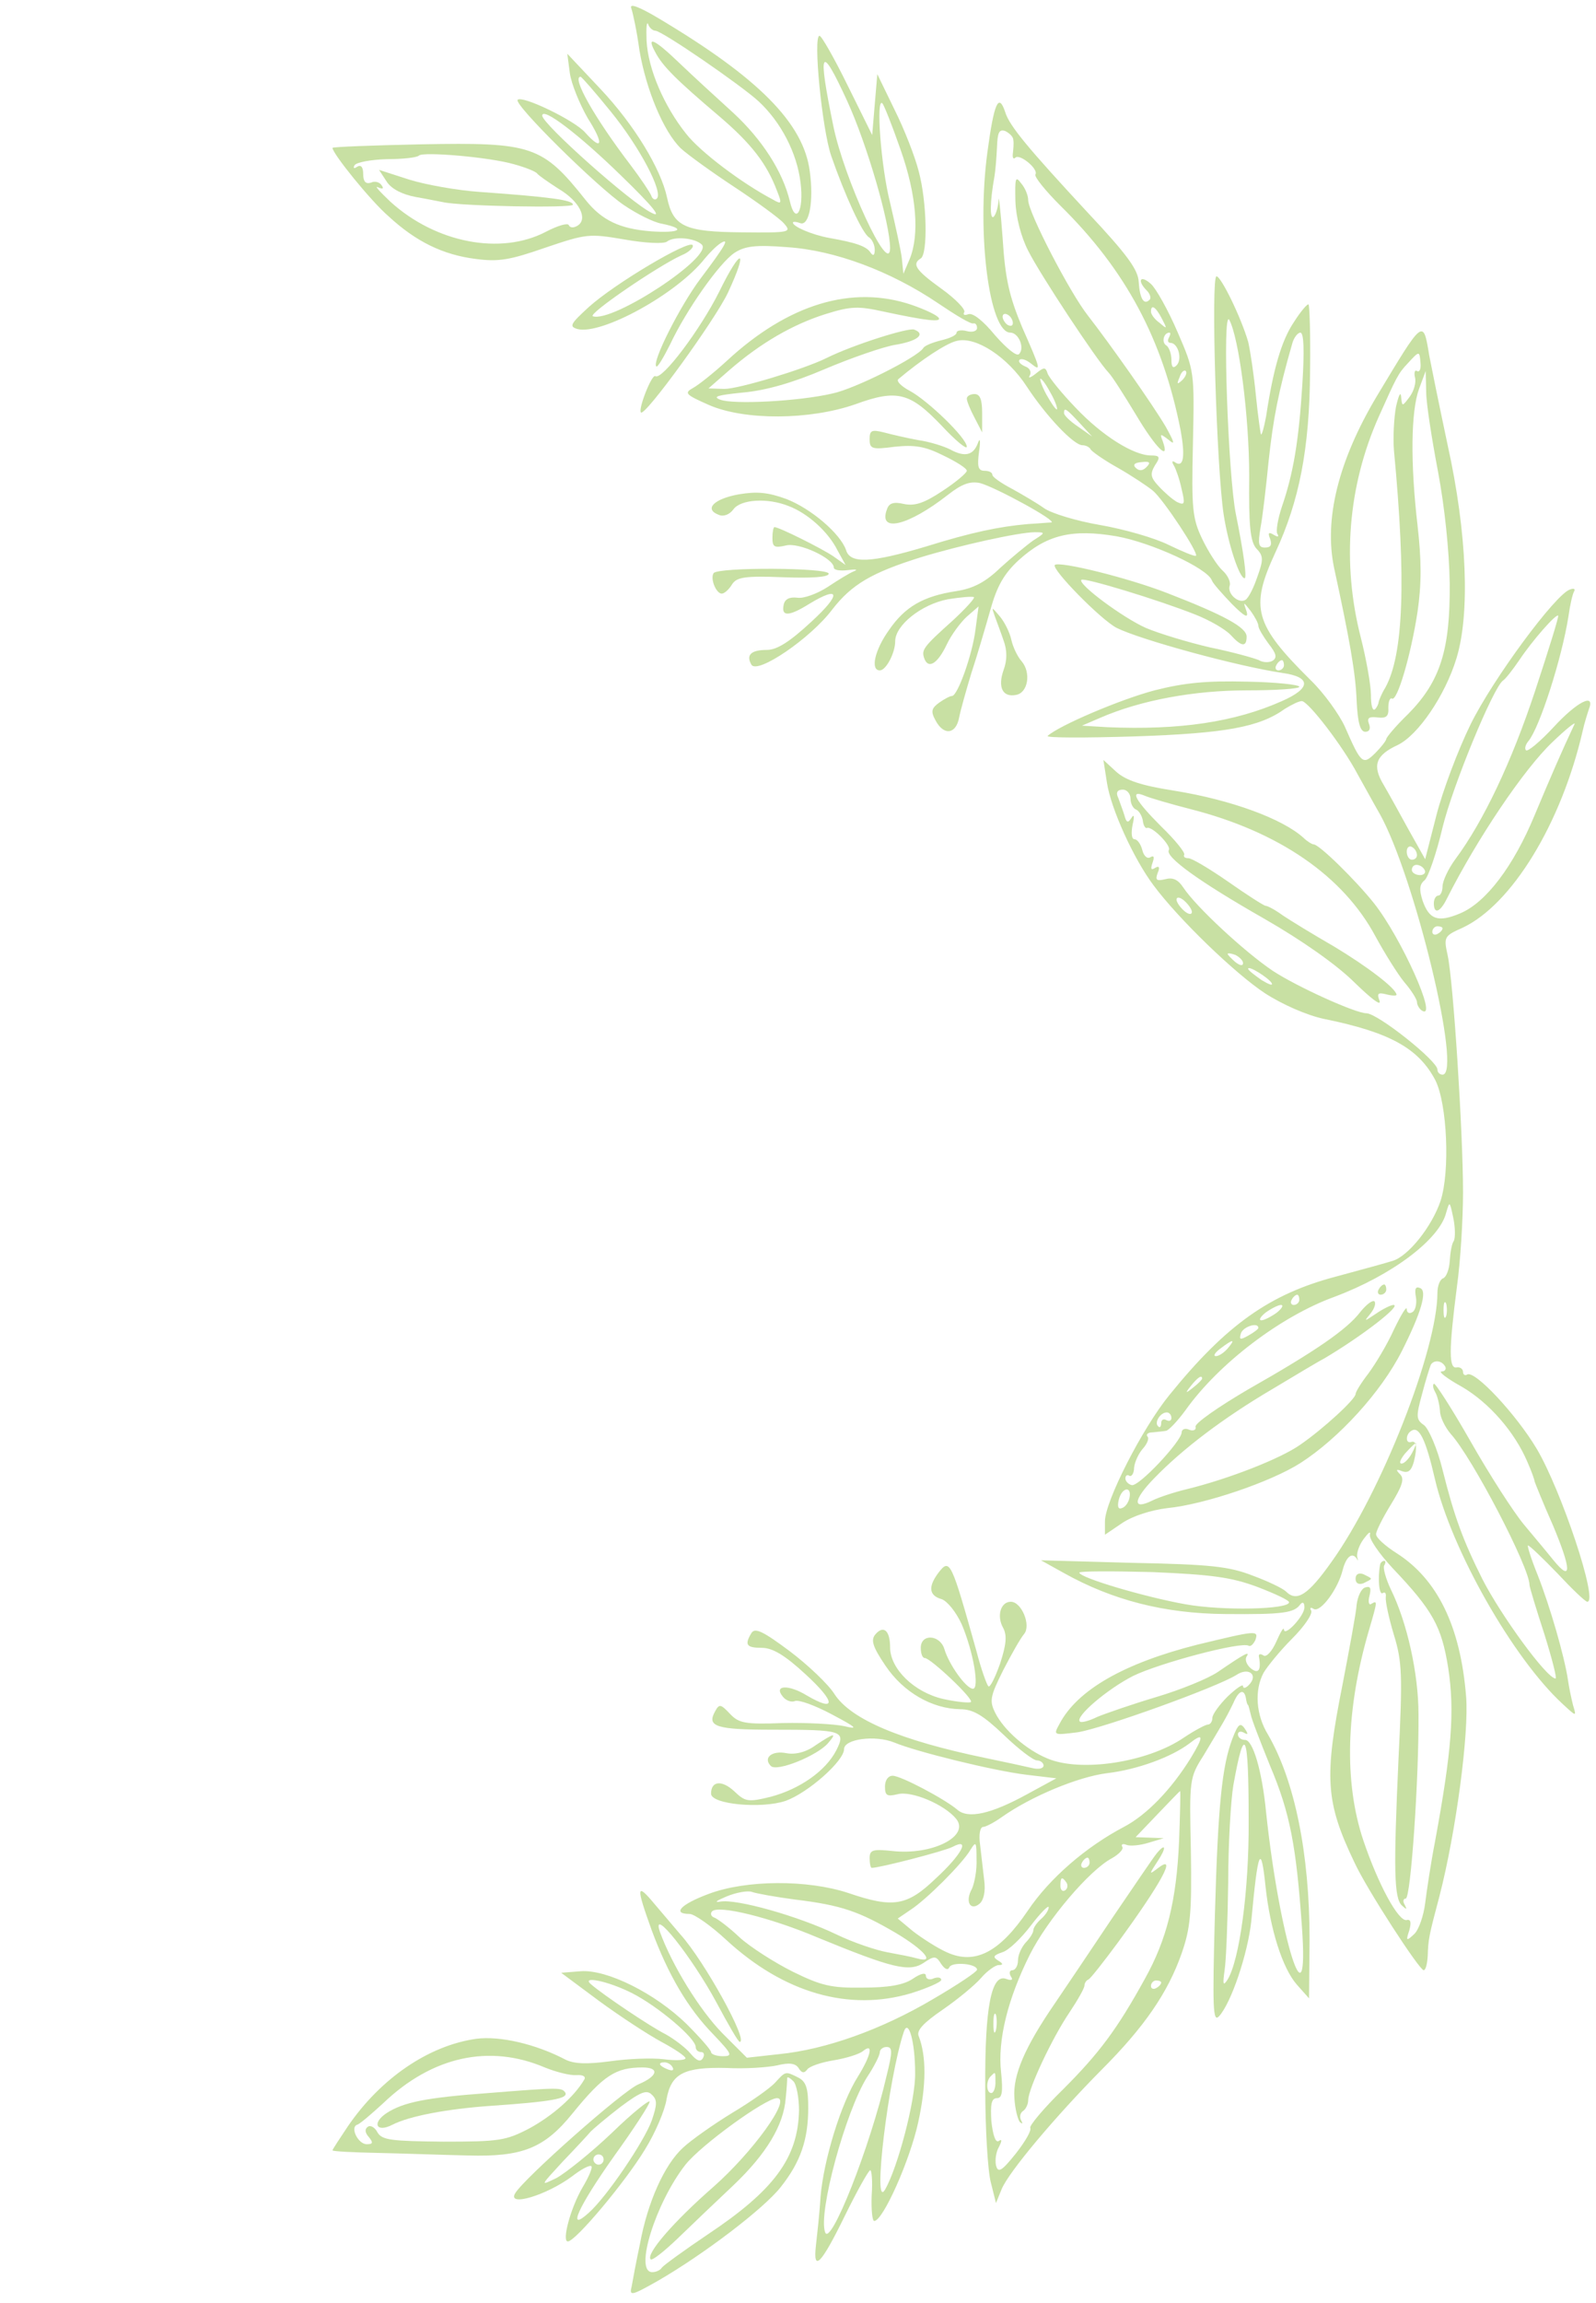 <?xml version="1.0" standalone="no"?>
<!DOCTYPE svg PUBLIC "-//W3C//DTD SVG 20010904//EN"
 "http://www.w3.org/TR/2001/REC-SVG-20010904/DTD/svg10.dtd">
<svg version="1.0" xmlns="http://www.w3.org/2000/svg"
 width="312pt" height="450pt" viewBox="0 0 312 450"
 preserveAspectRatio="xMidYMid meet">
<g transform="translate(0,450) scale(0.1,-0.1)"
fill="#C8E0A3" stroke="none">
<path d="M1234 4484 c3 -8 11 -45 16 -82 13 -77 47 -159 81 -192 13 -12 60
-46 104 -75 44 -29 88 -61 97 -71 16 -18 14 -19 -82 -18 -111 1 -134 11 -146
68 -12 56 -64 142 -130 212 l-65 69 5 -38 c3 -21 19 -60 35 -88 32 -50 29 -66
-5 -28 -21 24 -123 73 -132 64 -9 -8 156 -171 208 -206 25 -17 57 -33 73 -36
50 -10 37 -19 -21 -15 -60 5 -95 21 -127 61 -85 107 -105 113 -321 109 -96 -2
-174 -5 -174 -7 0 -11 75 -104 110 -134 53 -49 106 -75 170 -83 45 -6 67 -2
136 22 80 27 85 28 155 16 39 -7 77 -9 83 -4 14 11 55 7 68 -6 23 -23 -174
-153 -213 -140 -11 4 127 98 173 119 15 6 25 16 22 20 -7 11 -152 -75 -203
-121 -36 -33 -39 -38 -22 -43 47 -12 195 69 249 138 9 11 23 25 31 30 18 11 9
-5 -40 -70 -39 -52 -95 -162 -86 -171 2 -3 14 17 27 43 32 68 97 160 126 179
20 13 41 16 103 11 93 -6 202 -47 294 -109 34 -23 65 -42 70 -40 4 1 7 -3 7
-9 0 -6 -9 -9 -20 -6 -11 3 -20 1 -20 -3 0 -5 -13 -11 -30 -15 -16 -4 -32 -10
-35 -15 -11 -18 -134 -80 -178 -89 -64 -15 -193 -22 -219 -12 -16 6 -5 9 45
14 44 4 97 19 160 46 52 22 113 43 136 47 44 7 62 21 38 30 -12 4 -120 -30
-172 -56 -45 -22 -171 -60 -199 -60 l-31 1 40 35 c62 54 125 90 188 110 51 16
65 16 115 5 84 -18 113 -21 107 -12 -3 5 -26 16 -52 25 -117 40 -242 2 -362
-109 -25 -23 -55 -47 -66 -53 -18 -10 -15 -13 30 -33 70 -31 198 -30 287 1 82
30 107 23 169 -42 27 -29 49 -47 49 -41 0 17 -76 90 -111 109 -17 9 -27 19
-23 23 45 38 95 71 115 75 37 9 99 -32 136 -89 38 -58 92 -115 109 -115 7 0
14 -4 16 -8 2 -4 26 -21 53 -36 28 -16 58 -36 69 -45 21 -18 89 -121 84 -127
-2 -2 -26 8 -53 21 -28 14 -88 31 -134 39 -47 8 -96 23 -110 33 -14 10 -43 27
-63 38 -21 11 -38 23 -38 27 0 5 -7 8 -15 8 -13 0 -15 8 -11 38 3 20 2 28 -2
17 -9 -25 -26 -29 -55 -13 -12 6 -40 15 -62 18 -22 4 -52 11 -67 15 -24 6 -28
4 -28 -13 0 -19 4 -21 49 -15 39 4 59 1 95 -17 25 -12 46 -25 46 -30 0 -4 -21
-22 -47 -39 -36 -24 -54 -30 -75 -26 -21 5 -30 2 -34 -10 -18 -47 41 -33 119
28 28 22 44 27 63 23 30 -8 153 -75 139 -77 -5 0 -26 -2 -45 -3 -57 -5 -110
-16 -200 -44 -107 -32 -148 -34 -156 -7 -11 32 -68 81 -117 100 -36 13 -57 15
-93 9 -49 -9 -68 -29 -39 -40 9 -4 21 0 29 11 14 19 66 23 108 6 37 -14 77
-50 95 -86 l16 -29 -24 17 c-22 15 -106 57 -115 57 -2 0 -4 -9 -4 -21 0 -18 4
-20 26 -15 25 7 94 -25 94 -43 0 -5 12 -7 28 -5 15 2 20 1 12 -2 -8 -3 -31
-17 -52 -31 -20 -13 -47 -23 -59 -21 -16 2 -25 -3 -27 -14 -5 -23 10 -23 50 2
61 37 63 19 4 -35 -42 -39 -67 -55 -87 -55 -31 0 -41 -10 -30 -29 12 -19 116
52 158 108 38 49 77 72 173 102 75 23 192 49 223 49 21 0 21 -1 -3 -16 -14
-10 -43 -34 -65 -54 -29 -28 -53 -40 -85 -45 -66 -10 -101 -31 -132 -76 -28
-39 -37 -79 -18 -79 12 0 30 34 30 57 0 31 51 72 103 82 25 4 48 6 51 4 2 -2
-17 -23 -42 -46 -58 -52 -61 -57 -55 -74 8 -21 26 -10 44 28 9 19 27 43 39 54
l23 20 -6 -45 c-6 -49 -35 -130 -46 -130 -4 0 -15 -6 -25 -13 -15 -11 -17 -17
-7 -35 16 -30 40 -27 46 6 3 15 14 54 24 87 11 33 27 88 37 123 13 47 27 71
55 97 55 50 104 62 192 47 67 -12 177 -62 186 -86 2 -6 20 -26 39 -46 25 -25
33 -29 29 -15 -7 20 -7 20 8 1 8 -11 15 -24 15 -29 0 -5 9 -20 20 -35 15 -19
17 -27 8 -33 -6 -4 -19 -4 -27 1 -9 4 -52 16 -96 25 -43 10 -99 27 -125 38
-45 20 -134 86 -126 94 5 5 150 -39 223 -68 28 -11 59 -29 69 -40 21 -23 31
-24 31 -3 0 18 -44 42 -155 85 -77 30 -211 63 -220 55 -7 -8 90 -107 121 -123
46 -23 236 -75 324 -88 57 -8 56 -30 -1 -55 -92 -41 -200 -57 -341 -51 l-50 3
35 15 c80 35 185 54 288 54 56 0 102 3 102 7 0 4 -46 9 -102 10 -78 2 -122 -2
-181 -17 -68 -18 -187 -69 -209 -89 -4 -4 73 -4 170 -1 178 6 244 18 294 54
13 8 27 15 33 15 13 -1 80 -88 109 -143 13 -23 32 -58 43 -77 68 -121 162
-510 123 -510 -5 0 -10 4 -10 10 0 17 -117 110 -139 110 -21 0 -136 52 -183
83 -55 37 -150 125 -175 163 -10 15 -20 20 -35 16 -17 -4 -20 -2 -15 12 5 11
3 15 -5 10 -8 -5 -9 -2 -5 10 4 11 3 15 -4 11 -6 -4 -13 2 -16 14 -3 12 -10
21 -15 21 -6 0 -7 12 -4 28 4 17 3 22 -2 14 -7 -11 -10 -10 -14 5 -3 10 -9 25
-12 34 -5 10 -2 16 9 16 8 0 15 -8 15 -18 0 -9 5 -19 11 -21 5 -2 11 -11 13
-21 1 -10 5 -16 8 -15 9 5 48 -34 43 -43 -8 -13 58 -61 186 -134 75 -43 143
-91 177 -125 31 -30 52 -47 49 -36 -6 15 -3 17 13 13 11 -3 20 -3 20 -1 0 12
-58 56 -123 95 -40 23 -84 50 -99 60 -15 11 -30 19 -34 19 -3 0 -36 21 -73 47
-36 25 -71 46 -78 46 -7 0 -10 3 -8 7 2 4 -18 29 -45 55 -51 51 -63 73 -32 60
9 -4 50 -16 89 -26 173 -44 299 -131 362 -249 18 -33 43 -73 56 -89 14 -16 25
-34 25 -39 0 -6 5 -14 10 -17 32 -19 -41 143 -94 210 -35 44 -107 115 -118
115 -3 0 -13 6 -20 13 -41 37 -141 74 -253 92 -64 10 -94 20 -113 37 l-25 23
7 -45 c8 -51 52 -148 91 -200 49 -66 160 -173 218 -211 34 -22 82 -43 115 -50
128 -26 185 -57 218 -120 23 -46 29 -178 10 -236 -17 -50 -63 -108 -94 -117
-9 -3 -60 -17 -112 -31 -128 -34 -213 -94 -324 -231 -53 -65 -126 -208 -126
-247 l0 -26 34 23 c21 14 56 25 88 29 72 7 202 51 260 88 75 48 158 139 198
218 38 75 51 119 36 124 -9 4 -11 -2 -8 -18 2 -12 -1 -26 -7 -29 -6 -4 -11 -1
-11 6 0 7 -11 -11 -25 -40 -13 -29 -36 -67 -50 -86 -14 -18 -25 -36 -25 -40 0
-10 -63 -68 -108 -99 -38 -27 -140 -67 -222 -87 -25 -6 -55 -16 -67 -22 -40
-20 -38 1 3 43 55 57 135 118 232 175 45 27 90 54 100 59 76 45 153 105 136
105 -5 0 -21 -8 -34 -17 -24 -16 -24 -16 -11 0 8 10 11 20 8 24 -4 3 -16 -6
-28 -21 -26 -34 -87 -76 -219 -151 -58 -34 -104 -66 -103 -73 2 -6 -4 -9 -12
-6 -8 4 -15 1 -15 -5 0 -17 -85 -108 -98 -103 -7 2 -12 8 -12 13 0 6 4 8 8 5
4 -2 9 5 9 16 1 11 9 28 17 37 9 10 13 21 9 24 -3 4 1 8 10 8 9 1 21 2 26 3 5
0 23 19 39 41 65 91 186 183 291 221 112 42 205 112 218 164 7 24 7 23 14 -10
4 -19 4 -39 1 -45 -4 -5 -7 -23 -8 -40 -1 -16 -7 -31 -13 -33 -6 -2 -11 -15
-11 -28 0 -111 -110 -391 -207 -526 -46 -65 -68 -79 -89 -58 -6 6 -35 20 -65
31 -46 18 -82 22 -234 25 l-180 5 45 -25 c95 -53 196 -79 315 -80 113 -1 135
2 147 19 5 6 8 3 8 -6 0 -17 -40 -59 -40 -43 -1 5 -7 -6 -15 -24 -8 -18 -19
-31 -25 -27 -6 4 -10 3 -9 -2 5 -27 -1 -35 -16 -23 -8 7 -12 17 -8 23 7 11 -2
7 -56 -30 -19 -13 -73 -35 -120 -49 -47 -14 -99 -32 -116 -39 -16 -8 -32 -12
-34 -9 -10 9 53 63 104 89 51 25 212 68 226 59 4 -2 9 3 13 11 7 20 2 19 -114
-9 -142 -36 -234 -88 -269 -155 -12 -22 -12 -22 36 -16 50 8 272 88 310 112
24 16 44 0 24 -20 -6 -6 -11 -7 -11 -2 0 5 -13 -4 -30 -20 -16 -16 -30 -35
-30 -42 0 -7 -4 -13 -9 -13 -4 0 -25 -11 -46 -25 -71 -49 -203 -69 -268 -41
-41 17 -84 55 -101 88 -12 24 -11 32 15 84 16 31 34 63 41 71 14 17 -5 63 -26
63 -20 0 -28 -28 -15 -51 8 -15 6 -33 -6 -70 -10 -28 -20 -48 -23 -44 -3 3
-14 33 -23 68 -50 178 -52 183 -75 153 -20 -27 -18 -44 7 -51 11 -4 28 -25 39
-49 23 -54 35 -126 22 -126 -13 0 -47 47 -56 78 -9 28 -46 30 -46 2 0 -11 3
-20 8 -20 11 0 96 -80 90 -86 -3 -2 -27 0 -54 6 -57 13 -104 59 -104 101 0 33
-13 44 -29 25 -9 -11 -5 -24 20 -61 35 -52 91 -84 146 -85 25 0 44 -11 85 -50
29 -28 58 -50 65 -50 7 0 13 -5 13 -10 0 -6 -10 -8 -22 -5 -13 3 -54 12 -93
20 -164 34 -262 75 -294 125 -12 19 -52 57 -88 84 -51 38 -67 46 -74 35 -14
-23 -10 -29 20 -29 21 0 45 -14 86 -52 59 -54 60 -75 2 -41 -36 22 -65 20 -47
-2 6 -8 17 -12 24 -9 8 3 40 -9 72 -26 49 -26 53 -30 24 -23 -19 4 -73 7 -119
6 -75 -3 -87 0 -104 18 -18 19 -21 20 -29 5 -17 -30 2 -36 112 -36 137 0 144
-2 125 -40 -21 -41 -72 -76 -128 -91 -45 -11 -50 -10 -72 11 -24 22 -45 20
-45 -5 0 -21 99 -30 146 -14 44 16 114 78 114 101 0 20 61 28 98 13 43 -18
193 -55 258 -63 l59 -7 -57 -31 c-71 -39 -116 -49 -137 -30 -25 21 -110 66
-126 66 -9 0 -15 -9 -15 -21 0 -18 4 -20 25 -15 27 7 91 -20 114 -48 28 -34
-47 -72 -125 -63 -38 4 -44 2 -44 -14 0 -11 2 -19 4 -19 16 0 143 33 158 41
36 19 18 -15 -32 -61 -57 -55 -84 -59 -172 -29 -79 26 -199 26 -273 -2 -54
-20 -72 -39 -37 -39 9 0 42 -23 72 -51 113 -104 240 -140 361 -104 32 10 59
22 59 26 0 5 -7 6 -15 3 -8 -4 -15 -1 -15 5 0 7 -10 5 -26 -6 -18 -12 -48 -17
-98 -17 -61 -1 -81 4 -136 31 -36 18 -83 48 -104 67 -21 20 -44 37 -50 39 -6
2 -8 8 -4 12 12 13 114 -12 206 -51 146 -60 179 -68 207 -50 22 15 25 14 35
-2 7 -10 13 -13 16 -6 5 11 54 7 54 -5 0 -4 -39 -30 -87 -58 -100 -59 -209
-98 -300 -107 l-63 -7 -48 48 c-44 45 -98 132 -122 198 -18 53 63 -50 110
-137 23 -43 43 -78 46 -78 18 0 -69 158 -116 210 -12 14 -35 41 -51 60 -35 42
-36 34 -5 -52 32 -86 70 -152 121 -204 36 -38 38 -42 18 -42 -13 0 -23 4 -23
8 0 4 -21 28 -47 54 -62 61 -157 108 -208 104 l-38 -3 74 -55 c41 -30 96 -66
122 -80 26 -14 47 -28 47 -32 0 -4 -19 -5 -42 -2 -24 3 -71 1 -106 -4 -45 -6
-69 -5 -86 3 -59 31 -129 47 -175 41 -92 -13 -186 -76 -251 -171 -16 -24 -30
-45 -30 -47 0 -2 39 -4 88 -5 48 -1 128 -4 177 -5 106 -3 149 14 204 82 61 75
85 90 137 90 34 0 30 -17 -8 -33 -31 -13 -224 -184 -241 -213 -16 -27 61 -4
111 33 18 14 35 23 38 20 3 -2 -5 -21 -17 -41 -24 -41 -41 -106 -29 -106 15 0
113 117 151 180 20 32 39 77 42 98 9 50 34 63 117 61 36 -2 80 1 99 5 24 6 36
4 42 -5 6 -10 11 -11 17 -3 4 6 27 14 52 18 24 4 50 12 57 18 21 17 16 -8 -10
-50 -33 -52 -67 -163 -73 -235 -2 -34 -7 -77 -9 -95 -6 -53 10 -37 56 57 24
49 47 90 50 90 3 1 5 -21 3 -49 -1 -27 1 -50 5 -50 17 0 70 119 86 193 16 73
16 129 1 168 -5 11 9 26 47 52 29 20 63 48 75 62 12 14 28 25 34 25 10 0 9 3
-1 9 -11 7 -9 10 8 16 12 3 37 27 56 52 19 25 35 41 35 36 0 -6 -7 -16 -15
-23 -8 -7 -15 -17 -15 -22 0 -5 -7 -16 -15 -24 -8 -9 -15 -24 -15 -35 0 -10
-5 -19 -11 -19 -5 0 -7 -5 -3 -12 5 -7 2 -9 -9 -5 -29 11 -42 -55 -41 -213 0
-80 5 -163 11 -185 l10 -40 11 27 c14 34 105 142 195 233 84 84 130 151 157
228 17 49 20 78 18 200 -3 140 -3 143 25 187 37 62 43 71 58 102 11 26 22 29
25 7 1 -5 2 -10 4 -11 1 -2 3 -10 5 -18 1 -8 19 -54 38 -101 39 -92 51 -157
62 -313 15 -210 -44 -23 -70 223 -8 82 -26 141 -41 141 -8 0 -14 5 -14 11 0 5
5 7 12 3 7 -4 8 -3 4 4 -11 18 -15 15 -27 -16 -20 -53 -28 -129 -34 -342 -5
-184 -4 -213 8 -200 24 26 56 122 63 185 13 141 19 155 28 68 9 -83 33 -159
61 -191 l24 -27 1 115 c0 168 -29 310 -81 400 -24 39 -27 87 -9 121 7 12 32
43 56 67 24 24 41 49 37 55 -3 5 -1 7 5 3 13 -8 48 39 57 77 7 26 19 35 28 20
2 -5 2 -2 0 5 -1 8 4 23 13 35 9 12 14 16 12 8 -2 -8 18 -37 44 -65 79 -83 96
-114 109 -195 13 -85 7 -162 -26 -341 -8 -41 -16 -95 -19 -119 -3 -24 -12 -51
-21 -60 -16 -15 -17 -14 -10 7 4 15 3 22 -5 20 -16 -4 -56 70 -85 156 -38 114
-34 256 11 410 17 58 17 59 5 52 -5 -4 -7 4 -4 15 4 16 2 20 -8 17 -8 -2 -15
-18 -17 -34 -1 -16 -14 -85 -27 -153 -37 -185 -34 -232 23 -351 24 -52 126
-209 135 -210 4 0 7 12 8 28 1 32 2 38 23 117 32 124 58 318 52 390 -11 137
-56 229 -136 280 -22 14 -40 30 -40 37 0 6 13 32 29 58 22 36 27 50 18 59 -9
9 -8 11 4 6 12 -4 18 1 23 19 7 29 5 42 -6 38 -11 -3 -10 16 1 22 15 10 28
-16 46 -94 32 -138 153 -351 250 -440 27 -25 27 -25 20 -2 -3 12 -8 35 -10 50
-7 46 -35 143 -59 204 -13 32 -21 58 -19 58 3 0 29 -25 58 -55 28 -30 54 -55
58 -55 22 0 -51 218 -99 299 -40 67 -121 154 -136 145 -4 -3 -8 0 -8 5 0 6 -6
10 -12 9 -16 -4 -16 33 0 157 7 50 12 133 12 185 0 117 -19 412 -30 463 -8 36
-7 38 29 54 96 45 193 203 235 385 3 14 9 33 12 42 13 33 -23 15 -69 -35 -26
-28 -51 -49 -54 -45 -3 3 -1 11 5 18 22 27 65 161 78 243 3 22 8 44 11 49 3 5
0 7 -8 4 -28 -9 -150 -174 -194 -263 -25 -51 -55 -131 -67 -178 l-22 -86 -32
57 c-17 31 -39 71 -49 88 -23 38 -16 58 27 78 40 19 93 97 115 169 27 87 21
245 -17 417 -17 80 -33 159 -36 175 -12 73 -11 73 -103 -80 -75 -126 -103
-240 -83 -335 30 -138 42 -205 44 -259 2 -43 7 -61 17 -61 8 0 11 6 7 16 -4
11 0 14 17 12 17 -2 22 2 21 19 0 12 3 20 7 18 10 -7 37 84 50 169 8 55 8 100
0 170 -14 121 -13 222 3 266 l13 35 1 -41 c0 -22 11 -92 23 -155 13 -69 22
-155 23 -219 1 -129 -18 -191 -81 -255 -24 -23 -43 -46 -43 -49 0 -3 -10 -16
-21 -27 -25 -25 -28 -22 -60 51 -11 24 -41 66 -67 91 -110 109 -119 141 -69
249 47 101 67 203 68 355 1 70 -1 128 -3 130 -2 2 -15 -13 -29 -35 -24 -36
-40 -91 -54 -184 -4 -21 -8 -36 -10 -35 -1 2 -6 37 -10 77 -4 41 -11 87 -15
104 -14 48 -53 128 -62 128 -11 0 0 -373 14 -465 9 -59 31 -125 41 -125 5 0
-2 51 -17 125 -15 73 -27 403 -13 380 19 -35 39 -189 39 -305 -1 -98 2 -128
14 -142 14 -14 14 -22 2 -55 -7 -21 -17 -41 -23 -45 -13 -9 -37 12 -31 28 2 7
-4 20 -14 29 -10 9 -28 37 -40 62 -19 40 -21 59 -18 186 3 141 3 142 -30 218
-18 42 -42 85 -52 94 -21 19 -28 7 -8 -13 6 -6 9 -15 5 -18 -11 -11 -19 3 -21
35 -1 24 -23 54 -101 137 -114 123 -152 168 -160 195 -13 39 -22 17 -35 -80
-21 -158 4 -351 45 -351 16 0 29 -30 17 -42 -5 -5 -25 12 -47 37 -23 28 -43
44 -52 41 -8 -3 -11 -1 -8 4 3 5 -17 26 -45 46 -50 36 -58 48 -40 59 14 9 12
111 -4 170 -7 28 -28 82 -47 120 l-34 70 -5 -59 -5 -60 -48 97 c-26 53 -51 97
-55 97 -13 0 5 -183 23 -235 26 -75 61 -152 74 -159 6 -4 11 -15 11 -24 0 -11
-3 -13 -8 -6 -8 13 -30 20 -81 29 -33 6 -71 22 -71 30 0 2 6 2 14 -1 18 -7 27
43 19 101 -12 94 -100 183 -297 300 -37 22 -56 29 -52 19z m47 -44 c13 0 167
-106 202 -138 44 -41 75 -101 82 -159 7 -56 -10 -84 -21 -36 -14 58 -54 120
-110 172 -33 30 -80 73 -105 97 -51 49 -66 55 -48 22 14 -27 41 -54 126 -126
62 -53 92 -92 112 -145 10 -25 9 -27 -8 -17 -61 32 -143 94 -170 129 -43 54
-74 126 -77 181 -1 25 0 39 3 33 2 -7 9 -13 14 -13z m375 -137 c39 -85 84
-240 84 -288 -1 -57 -90 136 -111 239 -31 151 -25 162 27 49z m-462 -21 c57
-70 103 -158 90 -170 -3 -4 -9 -1 -11 6 -3 7 -21 34 -40 59 -71 93 -116 173
-98 173 2 0 29 -31 59 -68z m566 -73 c32 -90 38 -168 18 -216 l-12 -28 -3 30
c-2 17 -13 66 -23 109 -18 71 -28 207 -15 194 3 -3 19 -43 35 -89z m-546 -52
c63 -61 81 -84 60 -73 -40 19 -214 174 -214 190 0 18 72 -37 154 -117z m767
69 c1 -6 0 -18 -1 -26 -1 -8 1 -12 5 -8 9 8 46 -23 39 -33 -2 -5 20 -32 49
-61 128 -126 200 -261 235 -439 9 -50 6 -73 -10 -63 -7 5 -8 2 -3 -6 4 -7 11
-27 15 -46 7 -29 6 -32 -9 -25 -9 5 -25 19 -36 31 -16 17 -17 24 -7 41 11 16
9 19 -8 19 -34 0 -96 39 -147 93 -28 29 -52 59 -55 67 -4 13 -7 13 -23 0 -10
-8 -16 -10 -12 -4 4 7 0 15 -9 18 -9 4 -14 9 -11 13 4 3 13 0 22 -7 21 -17 20
-13 -17 71 -25 60 -33 94 -38 174 -4 55 -8 88 -8 73 -1 -15 -6 -29 -10 -32 -7
-4 -7 29 2 79 2 11 4 37 5 57 1 29 4 36 16 32 8 -4 16 -11 16 -18z m-976 -47
c22 -6 42 -14 45 -18 3 -4 22 -17 42 -30 41 -24 58 -59 37 -72 -8 -5 -15 -4
-17 1 -2 5 -22 -1 -45 -13 -88 -46 -215 -22 -304 59 -21 20 -32 32 -24 28 9
-4 12 -3 7 4 -4 6 -13 9 -21 5 -10 -3 -15 2 -15 17 0 13 -4 19 -12 14 -6 -4
-8 -3 -5 3 4 6 32 11 63 12 31 0 59 3 63 7 8 8 138 -3 186 -17z m1266 -301
c11 -21 11 -22 -4 -9 -10 7 -17 17 -17 22 0 15 9 10 21 -13z m-291 -9 c0 -6
-4 -7 -10 -4 -5 3 -10 11 -10 16 0 6 5 7 10 4 6 -3 10 -11 10 -16z m305 -29
c-3 -5 -2 -10 3 -10 15 0 24 -32 12 -44 -7 -7 -10 -3 -10 11 0 12 -5 25 -10
28 -10 6 -5 25 6 25 3 0 2 -4 -1 -10z m261 -90 c-7 -113 -18 -176 -40 -240 -8
-24 -12 -48 -9 -53 4 -6 1 -7 -7 -2 -10 6 -12 4 -7 -8 4 -12 1 -17 -10 -17
-13 0 -14 7 -9 38 4 20 11 80 16 131 9 83 19 135 46 229 3 12 11 22 16 22 7 0
8 -35 4 -100z m231 40 c1 -11 -2 -18 -7 -15 -4 3 -6 -3 -4 -12 3 -10 -2 -27
-10 -38 -15 -20 -15 -20 -17 0 -1 11 -5 2 -10 -20 -4 -22 -6 -60 -4 -85 24
-253 19 -399 -17 -464 -7 -11 -12 -24 -13 -28 0 -3 -3 -10 -7 -14 -5 -4 -8 8
-8 28 0 19 -9 70 -20 113 -37 145 -25 295 35 430 35 78 38 85 57 105 23 25 23
25 25 0z m-466 -33 c-10 -9 -11 -8 -5 6 3 10 9 15 12 12 3 -3 0 -11 -7 -18z
m-256 -27 c9 -16 13 -30 11 -30 -3 0 -12 14 -21 30 -9 17 -13 30 -11 30 3 0
12 -13 21 -30z m56 -57 l24 -26 -27 19 c-15 10 -28 22 -28 27 0 12 5 8 31 -20z
m130 -86 c-7 -7 -14 -8 -21 -1 -6 6 -2 10 12 11 16 2 18 -1 9 -10z m760 -437
c-46 -139 -101 -255 -156 -329 -14 -19 -25 -43 -25 -53 0 -10 -4 -18 -8 -18
-5 0 -9 -7 -9 -15 0 -22 12 -18 25 8 59 117 151 254 207 307 26 25 46 41 43
35 -25 -53 -47 -104 -78 -178 -41 -99 -95 -171 -146 -192 -43 -18 -60 -12 -73
25 -7 22 -6 32 4 40 7 6 23 52 35 103 20 82 99 273 118 287 5 3 19 21 32 40
26 39 72 91 76 87 2 -1 -19 -68 -45 -147z m-491 50 c0 -5 -5 -10 -11 -10 -5 0
-7 5 -4 10 3 6 8 10 11 10 2 0 4 -4 4 -10z m260 -371 c0 -5 -4 -9 -10 -9 -5 0
-10 7 -10 16 0 8 5 12 10 9 6 -3 10 -10 10 -16z m15 -29 c3 -5 -1 -10 -9 -10
-9 0 -16 5 -16 10 0 6 4 10 9 10 6 0 13 -4 16 -10z m-455 -82 c0 -6 -7 -5 -15
2 -8 7 -15 17 -15 22 0 6 7 5 15 -2 8 -7 15 -17 15 -22z m490 -32 c0 -3 -4 -8
-10 -11 -5 -3 -10 -1 -10 4 0 6 5 11 10 11 6 0 10 -2 10 -4z m-390 -68 c0 -6
-6 -5 -15 2 -8 7 -15 14 -15 16 0 2 7 1 15 -2 8 -4 15 -11 15 -16z m56 -39 c3
-6 -5 -3 -20 6 -14 10 -26 19 -26 22 0 7 39 -17 46 -28z m54 -619 c0 -5 -5
-10 -11 -10 -5 0 -7 5 -4 10 3 6 8 10 11 10 2 0 4 -4 4 -10z m287 -32 c-3 -7
-5 -2 -5 12 0 14 2 19 5 13 2 -7 2 -19 0 -25z m-331 7 c-11 -8 -25 -15 -30
-15 -6 0 -2 7 8 15 11 8 25 15 30 15 6 0 2 -7 -8 -15z m-36 -30 c0 -2 -9 -9
-20 -15 -16 -9 -18 -8 -14 5 5 13 34 22 34 10z m-60 -40 c-7 -8 -17 -15 -23
-15 -6 0 -2 7 9 15 25 19 30 19 14 0z m425 -35 c3 -5 0 -10 -7 -10 -7 0 11
-14 40 -30 53 -31 103 -88 128 -147 8 -18 14 -35 14 -38 1 -3 16 -41 36 -86
36 -86 37 -112 1 -68 -12 15 -38 46 -58 70 -20 24 -67 97 -104 162 -37 65 -70
116 -72 113 -3 -3 -1 -10 3 -17 4 -7 8 -23 9 -36 0 -12 10 -32 21 -45 42 -46
154 -261 154 -295 0 -4 13 -47 29 -96 15 -48 25 -87 22 -87 -17 0 -106 122
-143 194 -38 76 -55 122 -78 214 -10 41 -27 80 -36 87 -16 11 -16 17 -4 61 7
27 15 52 17 57 6 10 21 9 28 -3z m-475 -24 c0 -2 -8 -10 -17 -17 -16 -13 -17
-12 -4 4 13 16 21 21 21 13z m-60 -77 c0 -5 -4 -7 -10 -4 -5 3 -10 1 -10 -6 0
-7 -3 -10 -6 -6 -8 7 4 27 17 27 5 0 9 -5 9 -11z m470 -69 c-6 -11 -15 -20
-20 -20 -6 0 -2 9 7 20 10 11 19 20 21 20 1 0 -2 -9 -8 -20z m-552 -87 c-2 -9
-8 -18 -15 -20 -7 -3 -9 3 -6 16 6 25 26 28 21 4z m250 -174 c34 -13 62 -26
62 -30 0 -14 -129 -17 -202 -4 -79 14 -208 52 -208 62 0 3 64 3 143 1 116 -5
154 -10 205 -29z m-130 -334 c-39 -63 -87 -112 -131 -135 -74 -39 -145 -100
-188 -164 -55 -81 -103 -106 -158 -81 -20 9 -49 28 -66 41 l-30 25 25 17 c31
20 101 90 117 117 11 18 12 16 12 -18 1 -21 -4 -47 -9 -58 -14 -25 -3 -44 15
-29 8 7 12 24 9 46 -2 19 -6 50 -8 69 -3 20 0 35 6 35 5 0 22 9 36 19 58 41
150 79 206 86 59 7 125 31 161 58 28 22 29 15 3 -28z m113 -121 c1 -138 -18
-274 -41 -312 -9 -14 -10 -10 -6 18 3 19 6 96 7 171 0 74 5 160 10 190 22 123
30 106 30 -67z m-136 -41 c-5 -117 -24 -193 -67 -270 -54 -98 -89 -145 -160
-216 -38 -37 -66 -71 -64 -75 3 -5 -10 -27 -28 -50 -28 -35 -35 -39 -39 -23
-2 10 0 26 6 36 6 12 6 16 -1 11 -6 -3 -11 12 -14 39 -2 33 0 45 11 45 10 0
12 12 8 51 -7 62 13 143 56 229 34 68 117 166 161 189 14 8 23 18 20 22 -3 5
1 7 8 4 7 -3 27 -1 43 4 l30 9 -27 1 -28 1 43 45 c23 24 43 45 44 45 1 0 0
-44 -2 -97z m-175 -43 c0 -5 -5 -10 -11 -10 -5 0 -7 5 -4 10 3 6 8 10 11 10 2
0 4 -4 4 -10z m-45 -39 c3 -5 2 -12 -3 -15 -5 -3 -9 1 -9 9 0 17 3 19 12 6z
m-530 -33 c90 -11 124 -23 196 -65 57 -34 78 -60 42 -50 -10 3 -36 8 -58 12
-22 4 -67 19 -100 35 -75 36 -196 70 -227 64 -13 -2 -7 2 12 10 19 8 42 12 50
9 8 -3 47 -10 85 -15z m-319 -183 c51 -26 124 -88 124 -105 0 -6 5 -10 11 -10
5 0 7 -5 3 -12 -5 -8 -12 -5 -24 9 -9 11 -31 28 -49 38 -30 15 -122 77 -145
97 -22 18 33 7 80 -17z m1034 21 c0 -3 -4 -8 -10 -11 -5 -3 -10 -1 -10 4 0 6
5 11 10 11 6 0 10 -2 10 -4z m-323 -93 c-3 -10 -5 -4 -5 12 0 17 2 24 5 18 2
-7 2 -21 0 -30z m-158 -84 c1 -52 -34 -185 -59 -228 -25 -42 7 220 37 309 9
26 22 -20 22 -81z m-56 -6 c-32 -139 -110 -335 -120 -305 -14 38 40 236 82
303 14 21 25 43 25 49 0 5 6 10 13 10 12 0 12 -9 0 -57z m-668 17 c22 -9 50
-16 62 -15 13 1 19 -3 15 -9 -20 -34 -63 -71 -107 -95 -46 -24 -59 -26 -168
-26 -102 1 -120 3 -129 18 -5 10 -14 15 -19 11 -6 -4 -6 -11 2 -20 9 -11 8
-14 -4 -14 -17 0 -33 33 -19 38 5 1 28 21 51 42 96 92 208 116 316 70z m250 0
c3 -6 -1 -7 -9 -4 -18 7 -21 14 -7 14 6 0 13 -4 16 -10z m631 -30 c0 -11 -4
-20 -8 -20 -10 0 -11 24 -1 33 9 9 9 10 9 -13z m-672 -74 c-15 -41 -88 -149
-123 -180 -44 -40 -21 11 49 110 39 54 70 102 70 107 0 5 -34 -22 -74 -61 -41
-39 -90 -78 -108 -88 -33 -16 -32 -16 12 32 25 26 50 53 55 59 6 6 32 28 58
48 39 29 51 34 61 24 11 -10 11 -19 0 -51z m-94 -76 c0 -5 -4 -10 -10 -10 -5
0 -10 5 -10 10 0 6 5 10 10 10 6 0 10 -4 10 -10z"/>
<path d="M1985 4107 c1 -31 11 -70 25 -97 23 -46 134 -214 157 -238 7 -7 31
-45 54 -83 38 -64 67 -93 52 -51 -6 15 -5 15 11 3 14 -12 12 -6 -5 25 -26 44
-107 159 -152 217 -35 44 -117 202 -117 226 0 9 -6 24 -14 33 -11 15 -12 10
-11 -35z"/>
<path d="M756 4145 c9 -14 30 -25 57 -30 23 -4 47 -9 53 -10 34 -8 254 -12
254 -5 0 9 -43 15 -183 25 -43 3 -105 14 -137 24 l-59 19 15 -23z"/>
<path d="M2261 878 c-6 -7 -45 -65 -88 -128 -42 -63 -92 -137 -111 -165 -59
-86 -82 -140 -79 -184 1 -22 7 -44 11 -48 5 -4 6 -3 2 4 -3 6 -2 14 4 18 5 3
10 13 10 21 0 22 47 122 81 172 16 24 29 47 29 52 0 4 3 10 8 12 4 2 30 35 58
73 84 115 117 175 77 144 -17 -13 -17 -12 0 14 18 27 16 37 -2 15z"/>
<path d="M955 410 c-123 -9 -166 -18 -199 -39 -30 -20 -20 -39 11 -23 33 17
107 31 193 37 116 8 152 14 145 26 -7 10 -12 10 -150 -1z"/>
<path d="M1406 3930 c-37 -74 -112 -174 -125 -165 -7 4 -34 -65 -28 -71 8 -8
145 181 170 234 41 88 26 90 -17 2z"/>
<path d="M1890 3721 c0 -5 7 -22 15 -37 l15 -29 0 38 c0 26 -4 37 -15 37 -8 0
-15 -4 -15 -9z"/>
<path d="M1395 3380 c-7 -11 5 -40 16 -40 5 0 14 8 20 18 9 14 24 17 100 14
55 -2 89 0 89 7 0 12 -217 13 -225 1z"/>
<path d="M1945 3295 c4 -11 12 -32 17 -47 7 -19 7 -38 0 -57 -12 -34 -2 -54
24 -49 24 4 30 44 11 66 -8 9 -17 28 -20 42 -3 14 -13 34 -22 45 -17 20 -17
20 -10 0z"/>
<path d="M2695 1980 c-3 -5 -1 -10 4 -10 6 0 11 5 11 10 0 6 -2 10 -4 10 -3 0
-8 -4 -11 -10z"/>
<path d="M2698 1443 c-5 -27 -2 -61 5 -56 5 3 7 -1 6 -8 -1 -8 6 -41 16 -74
16 -52 17 -79 9 -240 -10 -220 -9 -275 7 -289 9 -8 10 -8 5 2 -4 6 -3 12 2 12
10 0 26 237 25 360 0 79 -22 179 -54 244 -10 21 -16 43 -13 47 3 5 3 9 0 9 -3
0 -7 -3 -8 -7z"/>
<path d="M2650 1415 c0 -9 6 -12 15 -9 8 4 15 7 15 9 0 2 -7 5 -15 9 -9 3 -15
0 -15 -9z"/>
<path d="M1595 1090 c-19 -14 -40 -19 -57 -16 -29 6 -47 -9 -31 -25 12 -12 92
21 112 45 18 21 12 20 -24 -4z"/>
<path d="M1515 430 c-9 -10 -47 -37 -84 -59 -36 -22 -80 -53 -96 -68 -36 -33
-69 -106 -84 -188 -7 -33 -14 -70 -16 -82 -5 -20 -2 -20 51 10 90 52 207 141
240 183 39 49 54 93 54 155 0 38 -4 51 -19 59 -26 13 -25 13 -46 -10z m47 -54
c-2 -93 -49 -156 -178 -242 -46 -31 -86 -60 -90 -65 -3 -5 -11 -9 -19 -9 -36
0 7 136 65 210 31 39 157 130 179 130 29 0 -48 -106 -124 -173 -79 -69 -133
-132 -123 -142 3 -3 27 16 54 42 28 27 76 73 108 103 64 61 98 117 102 170 2
19 3 37 3 40 1 2 6 -1 12 -7 6 -6 11 -32 11 -57z"/>
</g>
</svg>

